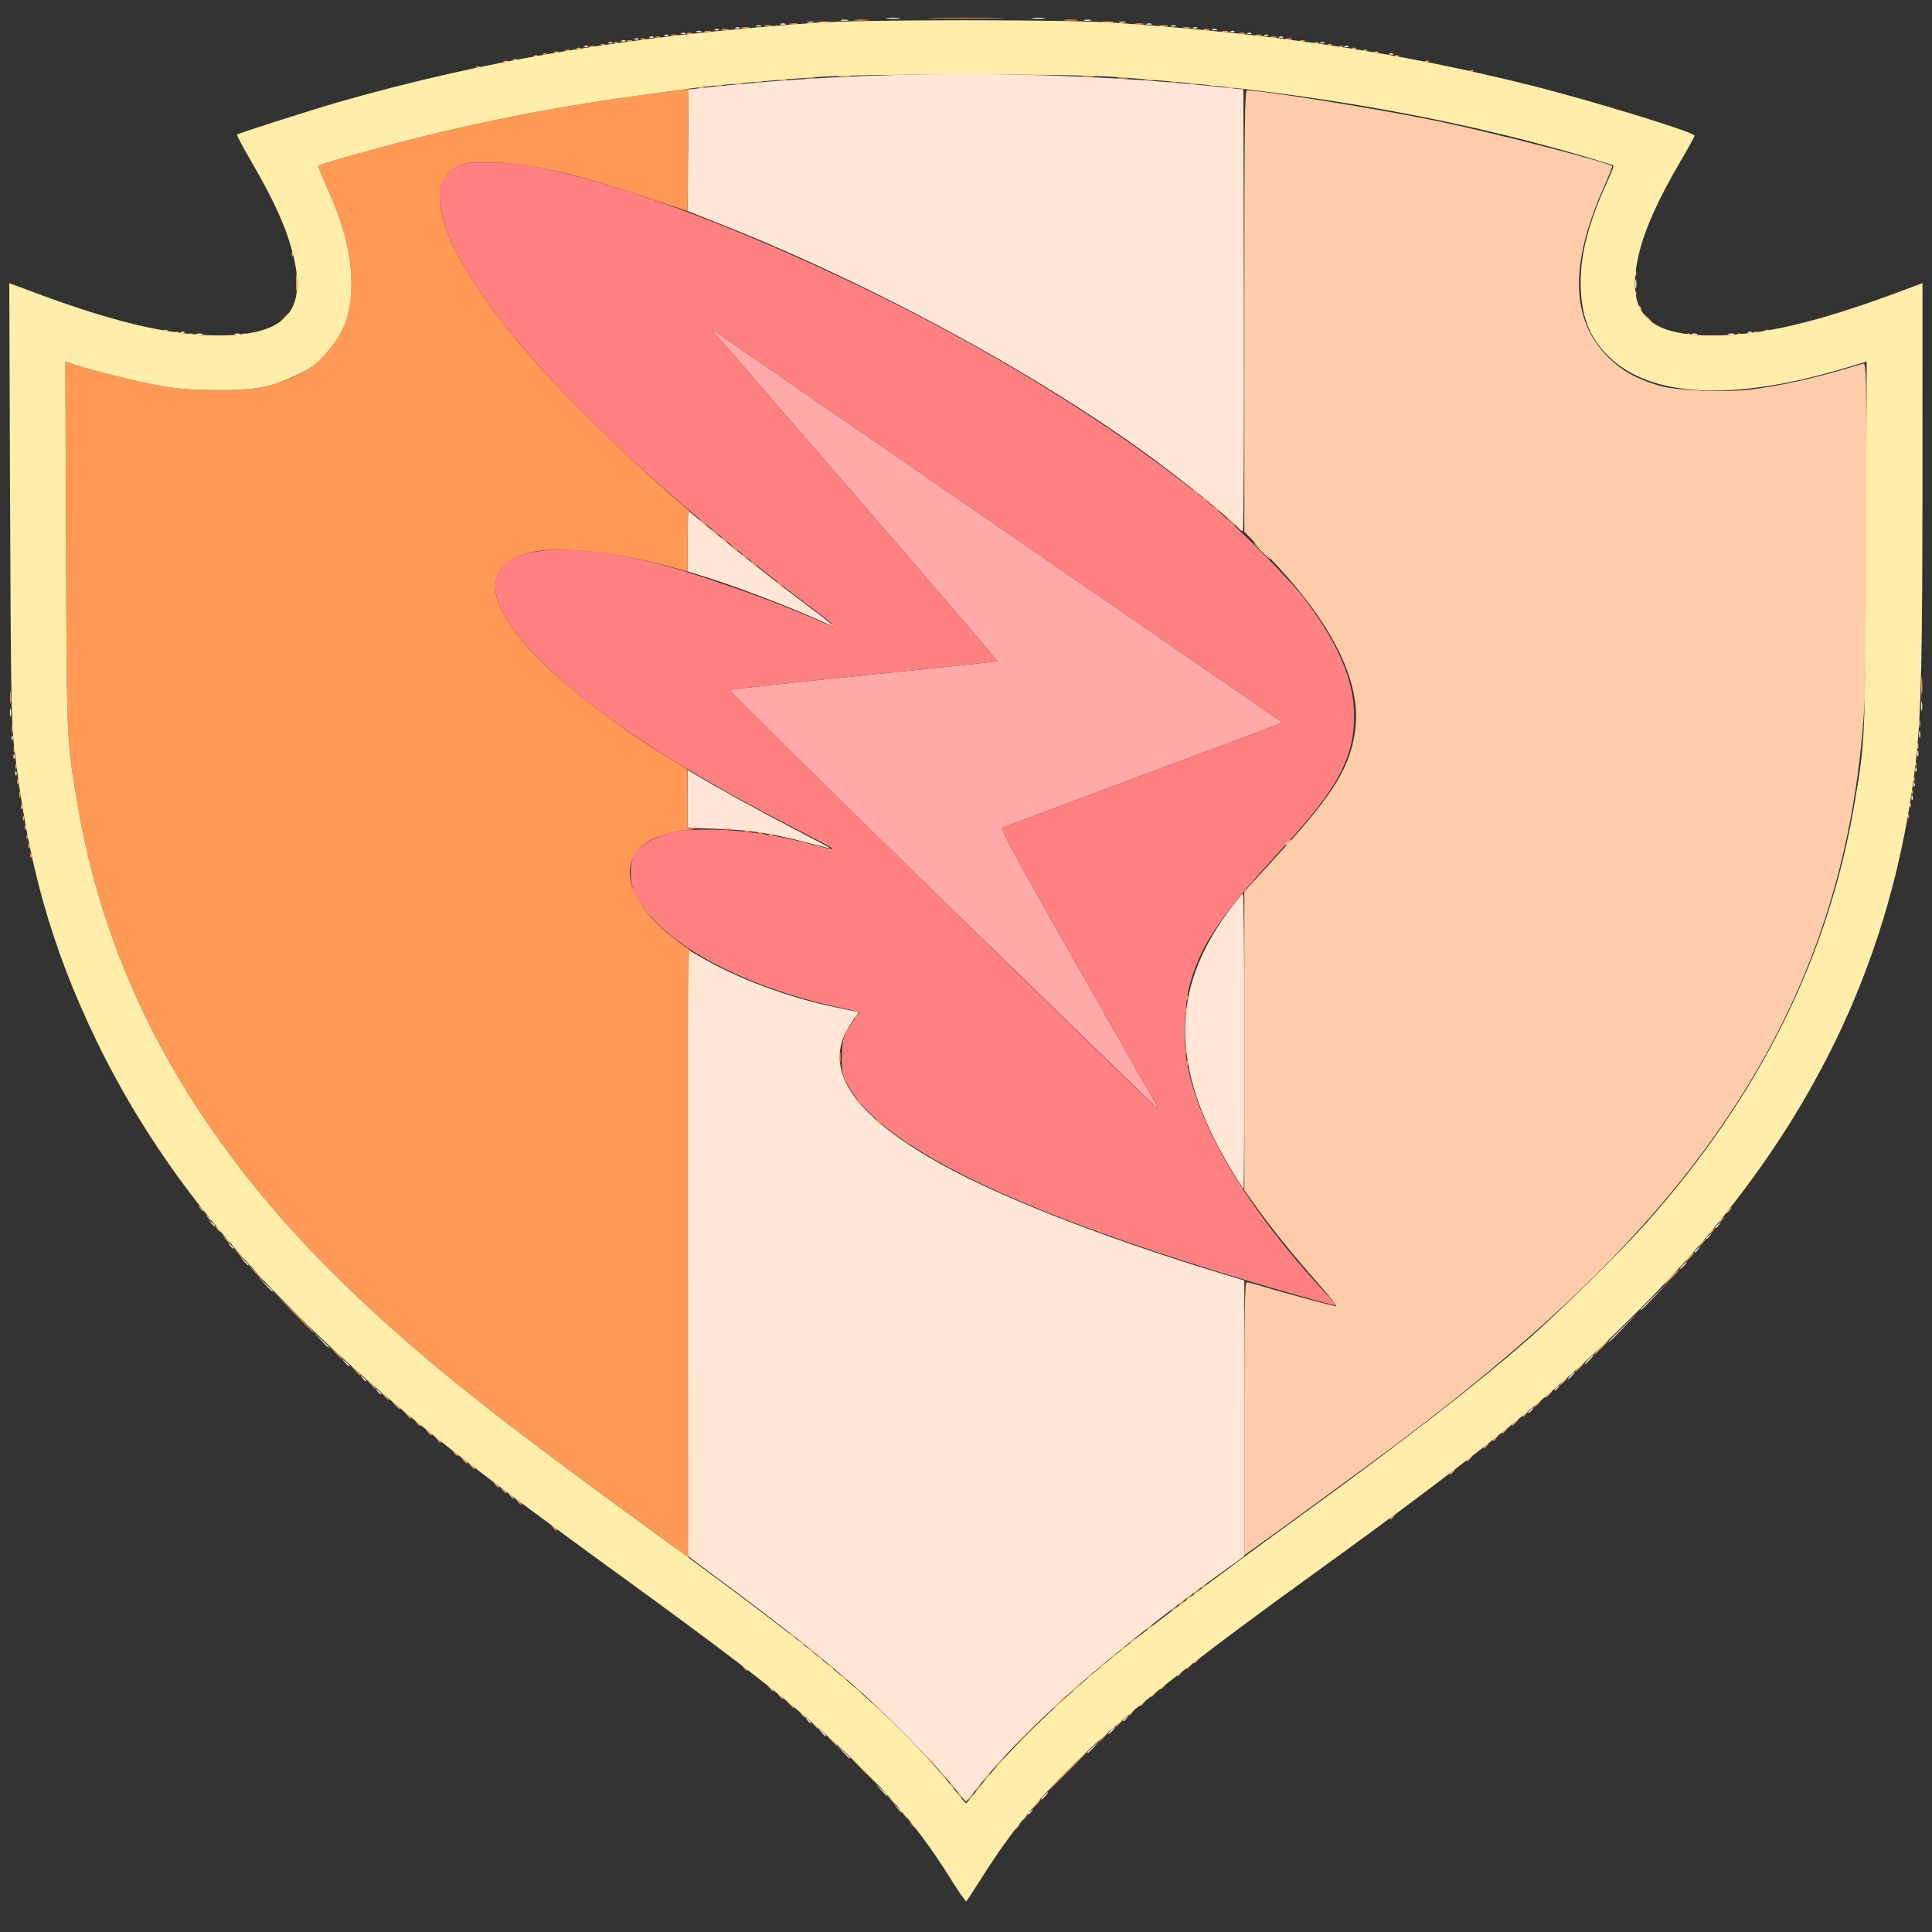<?xml version="1.0" encoding="UTF-8" standalone="no"?>
<!-- Created with Inkscape (http://www.inkscape.org/) -->

<svg
   xmlns:dc="http://purl.org/dc/elements/1.1/"
   xmlns:cc="http://creativecommons.org/ns#"
   xmlns:rdf="http://www.w3.org/1999/02/22-rdf-syntax-ns#"
   xmlns:svg="http://www.w3.org/2000/svg"
   xmlns="http://www.w3.org/2000/svg"
   xmlns:sodipodi="http://sodipodi.sourceforge.net/DTD/sodipodi-0.dtd"
   xmlns:inkscape="http://www.inkscape.org/namespaces/inkscape"
   viewBox="0 0 256 256"
   version="1.1"
   id="svg953"
   inkscape:version="0.92.4 (5da689c313, 2019-01-14)"
   sodipodi:docname="scoots_cutie.svg">
  <rect x="0" y="0" width="256" height="256" fill="#333333" stroke="none"/>
  <defs
     id="defs947" />
  <sodipodi:namedview
     id="base"
     pagecolor="#ffffff"
     bordercolor="#666666"
     borderopacity="1.0"
     inkscape:pageopacity="0.0"
     inkscape:pageshadow="2"
     inkscape:zoom="4"
     inkscape:cx="77.33477"
     inkscape:cy="148.36949"
     inkscape:document-units="px"
     inkscape:current-layer="layer9"
     showgrid="false"
     units="px"
     inkscape:pagecheckerboard="true"
     inkscape:window-width="1920"
     inkscape:window-height="1027"
     inkscape:window-x="1592"
     inkscape:window-y="-8"
     inkscape:window-maximized="1"
     inkscape:snap-nodes="false" />
  <g
     inkscape:groupmode="layer"
     id="layer9"
     inkscape:label="Layer 5">
    <g
       id="g1782">
      <path
         style="fill:#ffe6d5;stroke-width:0.248;fill-opacity:1"
         d="m 136.169,240.357 c 0,-0.051 0.195,-0.246 0.433,-0.433 0.393,-0.308 0.401,-0.299 0.093,0.093 -0.323,0.412 -0.527,0.543 -0.527,0.34 z m -17.227,-0.711 -0.472,-0.557 0.557,0.472 c 0.523,0.443 0.67,0.642 0.472,0.642 -0.047,0 -0.298,-0.251 -0.557,-0.557 z m 7.327,-2.971 c -2.144,-2.722 -8.786,-9.497 -12.625,-12.878 -4.263,-3.754 -9.699,-8.084 -16.645,-13.255 l -5.877,-4.376 -0.003,-40.184 -0.003,-40.184 1.3,0.771 c 5.218,3.097 11.942,5.607 18.749,6.998 l 2.64,0.54 -0.956,1.365 c -3.93,5.611 -0.571,11.48 10.228,17.87 8.089,4.787 22.367,10.446 39.269,15.564 l 2.537,0.768 v 18.262 18.262 l -2.903,2.087 c -14.736,10.597 -26.671,21.145 -32.665,28.872 -0.655,0.845 -1.247,1.541 -1.315,1.547 -0.068,0.006 -0.848,-0.908 -1.732,-2.031 z m 12.005,1.3 c 0.246,-0.272 0.504,-0.495 0.572,-0.495 0.068,0 -0.078,0.223 -0.324,0.495 -0.246,0.272 -0.504,0.495 -0.572,0.495 -0.068,0 0.078,-0.223 0.324,-0.495 z m -21.552,-0.805 -0.727,-0.804 0.805,0.727 c 0.442,0.4 0.804,0.762 0.804,0.805 0,0.191 -0.204,0.023 -0.882,-0.727 z m -5.072,-5.075 -0.853,-0.928 0.928,0.853 c 0.511,0.469 0.928,0.887 0.928,0.928 0,0.189 -0.209,0.011 -1.003,-0.853 z m 32.441,0.108 c 0,-0.043 0.362,-0.405 0.805,-0.804 l 0.804,-0.727 -0.727,0.805 c -0.678,0.75 -0.882,0.918 -0.882,0.727 z m -35.298,-2.707 -0.472,-0.557 0.557,0.472 c 0.523,0.443 0.67,0.642 0.472,0.642 -0.047,0 -0.298,-0.251 -0.557,-0.557 z m 38.392,-0.186 c 0.246,-0.272 0.504,-0.495 0.572,-0.495 0.068,0 -0.078,0.223 -0.324,0.495 -0.246,0.272 -0.504,0.495 -0.572,0.495 -0.068,0 0.078,-0.223 0.324,-0.495 z m -40.257,-1.423 c -0.308,-0.393 -0.299,-0.401 0.093,-0.093 0.412,0.323 0.543,0.527 0.34,0.527 -0.051,0 -0.246,-0.195 -0.433,-0.433 z m 41.866,0.092 c 0,-0.051 0.195,-0.246 0.433,-0.433 0.393,-0.308 0.401,-0.299 0.093,0.093 -0.323,0.412 -0.527,0.543 -0.527,0.34 z m 53.716,-40.844 c 0,-0.051 0.195,-0.246 0.433,-0.433 0.393,-0.308 0.401,-0.299 0.093,0.093 -0.323,0.412 -0.527,0.543 -0.527,0.34 z M 49.994,184.321 c -0.308,-0.393 -0.299,-0.401 0.093,-0.093 0.412,0.323 0.543,0.527 0.34,0.527 -0.051,0 -0.246,-0.195 -0.433,-0.433 z m 155.981,-0.155 c 0,-0.051 0.195,-0.246 0.433,-0.433 0.393,-0.308 0.401,-0.299 0.093,0.093 -0.323,0.412 -0.527,0.543 -0.527,0.34 z M 48.013,182.588 c -0.308,-0.393 -0.299,-0.401 0.093,-0.093 0.238,0.187 0.433,0.382 0.433,0.433 0,0.204 -0.203,0.073 -0.527,-0.34 z m 160.066,-0.309 c 0.246,-0.272 0.504,-0.495 0.572,-0.495 0.068,0 -0.078,0.223 -0.324,0.495 -0.246,0.272 -0.504,0.495 -0.572,0.495 -0.068,0 0.078,-0.223 0.324,-0.495 z m -162.409,-1.795 -0.472,-0.557 0.557,0.472 c 0.523,0.443 0.67,0.642 0.472,0.642 -0.047,0 -0.298,-0.251 -0.557,-0.557 z m 164.761,-0.309 c 0.32,-0.34 0.637,-0.619 0.705,-0.619 0.068,0 -0.138,0.278 -0.458,0.619 -0.32,0.34 -0.637,0.619 -0.705,0.619 -0.068,0 0.138,-0.278 0.458,-0.619 z m -167.967,-2.661 -0.979,-1.052 1.052,0.979 c 0.579,0.538 1.052,1.012 1.052,1.052 0,0.187 -0.216,-1.2e-4 -1.126,-0.979 z m 170.69,0.241 c 0,-0.037 0.863,-0.901 1.918,-1.918 l 1.918,-1.85 -1.85,1.918 c -1.719,1.782 -1.987,2.031 -1.987,1.85 z m 4.208,-4.208 c 0,-0.037 0.863,-0.901 1.918,-1.918 l 1.918,-1.85 -1.85,1.918 c -1.719,1.782 -1.987,2.031 -1.987,1.85 z m -182.202,-3.336 -0.853,-0.928 0.928,0.853 c 0.511,0.469 0.928,0.887 0.928,0.928 0,0.189 -0.209,0.011 -1.003,-0.853 z m 187.772,-2.537 c 0.246,-0.272 0.504,-0.495 0.572,-0.495 0.068,0 -0.078,0.223 -0.324,0.495 -0.246,0.272 -0.504,0.495 -0.572,0.495 -0.068,0 0.078,-0.223 0.324,-0.495 z m -190.629,-0.557 -0.472,-0.557 0.557,0.472 c 0.523,0.443 0.67,0.642 0.472,0.642 -0.047,0 -0.298,-0.251 -0.557,-0.557 z m 192.238,-1.269 c 0,-0.051 0.195,-0.246 0.433,-0.433 0.393,-0.308 0.401,-0.299 0.093,0.093 -0.323,0.412 -0.527,0.543 -0.527,0.34 z M 30.438,165.013 c -0.308,-0.393 -0.299,-0.401 0.093,-0.093 0.412,0.323 0.543,0.527 0.34,0.527 -0.051,0 -0.246,-0.195 -0.433,-0.433 z m 195.588,-0.898 c 0,-0.051 0.195,-0.246 0.433,-0.433 0.393,-0.308 0.401,-0.299 0.093,0.093 -0.323,0.412 -0.527,0.543 -0.527,0.34 z m 1.238,-1.485 c 0,-0.051 0.195,-0.246 0.433,-0.433 0.393,-0.308 0.401,-0.299 0.093,0.093 -0.323,0.412 -0.527,0.543 -0.527,0.34 z M 27.963,162.043 c -0.308,-0.393 -0.299,-0.401 0.093,-0.093 0.412,0.323 0.543,0.527 0.34,0.527 -0.051,0 -0.246,-0.195 -0.433,-0.433 z m 134.913,-7.518 c -7.767,-13.126 -7.791,-23.384 -0.078,-33.794 0.943,-1.273 1.799,-2.315 1.901,-2.316 0.102,-5e-4 0.186,8.799 0.186,19.555 0,10.756 -0.052,19.556 -0.116,19.556 -0.064,0 -0.915,-1.35 -1.892,-3.001 z M 106.712,111.598 c -4.65,-1.207 -7.394,-1.624 -11.696,-1.778 l -3.899,-0.14 v -3.826 -3.826 l 0.928,0.551 c 3.464,2.058 8.869,5.036 13.195,7.271 2.784,1.438 4.95,2.601 4.814,2.583 -0.136,-0.018 -1.64,-0.393 -3.342,-0.835 z m 146.563,-5.953 c 0.012,-0.288 0.07,-0.347 0.15,-0.15 0.071,0.179 0.063,0.392 -0.02,0.474 -0.082,0.082 -0.141,-0.064 -0.13,-0.325 z m 0.248,-1.733 c 0.012,-0.288 0.071,-0.347 0.15,-0.15 0.071,0.179 0.063,0.392 -0.02,0.474 -0.082,0.082 -0.141,-0.064 -0.13,-0.325 z M 2.022,102.427 c 0.012,-0.288 0.071,-0.347 0.15,-0.15 0.072,0.179 0.063,0.392 -0.02,0.474 -0.082,0.082 -0.141,-0.064 -0.13,-0.325 z M 253.77,101.932 c 0.012,-0.288 0.07,-0.347 0.15,-0.15 0.071,0.179 0.063,0.392 -0.02,0.474 -0.082,0.082 -0.141,-0.064 -0.13,-0.325 z M 1.774,100.199 c 0.012,-0.288 0.071,-0.347 0.15,-0.15 0.072,0.179 0.063,0.392 -0.02,0.474 -0.082,0.082 -0.141,-0.064 -0.13,-0.325 z M 254.037,99.848 c 0,-0.34 0.056,-0.48 0.125,-0.309 0.069,0.17 0.069,0.449 0,0.619 -0.069,0.17 -0.125,0.031 -0.125,-0.309 z M 1.527,97.724 c 0.012,-0.288 0.071,-0.347 0.15,-0.15 0.072,0.179 0.063,0.392 -0.02,0.474 -0.082,0.082 -0.141,-0.064 -0.13,-0.325 z M 254.293,97.249 c 0.005,-0.408 0.06,-0.546 0.123,-0.305 0.063,0.241 0.059,0.575 -0.009,0.743 -0.068,0.168 -0.119,-0.029 -0.114,-0.438 z M 1.317,94.402 c 0,-0.477 0.051,-0.671 0.113,-0.433 0.062,0.238 0.062,0.628 0,0.866 -0.062,0.238 -0.113,0.043 -0.113,-0.433 z M 254.555,93.536 c 0.003,-0.545 0.053,-0.738 0.113,-0.43 0.059,0.308 0.057,0.753 -0.005,0.99 -0.062,0.237 -0.11,-0.015 -0.108,-0.56 z M 107.826,81.864 C 104.268,80.284 97.624,77.759 94.127,76.659 l -3.008,-0.946 -0.001,-4.053 c -0.001,-3.802 0.025,-4.032 0.425,-3.713 0.234,0.187 1.466,1.207 2.736,2.268 3.401,2.839 8.871,7.158 12.742,10.061 2.828,2.121 3.783,2.897 3.342,2.714 -0.034,-0.014 -1.176,-0.521 -2.537,-1.126 z M 163.993,69.865 C 163.072,68.837 157.523,64.307 153.62,61.397 138.298,49.972 115.835,37.728 95.383,29.655 l -4.273,-1.687 0.065,-8.059 0.065,-8.059 2.599,-0.285 C 114.686,9.283 139.397,9.232 160.675,11.427 l 4.084,0.421 0.063,29.272 c 0.035,16.099 -0.032,29.272 -0.147,29.272 -0.116,0 -0.422,-0.237 -0.682,-0.526 z M 26.08,44.228 c 0.241,-0.063 0.575,-0.059 0.743,0.009 0.168,0.068 -0.029,0.119 -0.438,0.114 -0.408,-0.005 -0.546,-0.061 -0.305,-0.123 z m 5.07,0.008 c 0.17,-0.069 0.449,-0.069 0.619,0 0.17,0.069 0.031,0.125 -0.309,0.125 -0.34,0 -0.48,-0.056 -0.309,-0.125 z m 193.081,0 c 0.17,-0.069 0.449,-0.069 0.619,0 0.17,0.069 0.031,0.125 -0.309,0.125 -0.34,0 -0.48,-0.056 -0.309,-0.125 z m 4.832,-0.008 c 0.241,-0.063 0.575,-0.059 0.743,0.009 0.168,0.068 -0.029,0.119 -0.438,0.114 -0.408,-0.005 -0.546,-0.061 -0.305,-0.123 z M 23.987,43.983 c 0.179,-0.072 0.392,-0.063 0.474,0.02 0.082,0.082 -0.064,0.141 -0.325,0.13 -0.288,-0.012 -0.347,-0.071 -0.15,-0.15 z m 207.686,0 c 0.179,-0.072 0.392,-0.063 0.474,0.02 0.082,0.082 -0.064,0.141 -0.325,0.13 -0.288,-0.012 -0.347,-0.071 -0.15,-0.15 z m -14.991,-6.391 c 0.003,-0.545 0.053,-0.738 0.113,-0.43 0.059,0.308 0.057,0.753 -0.005,0.99 -0.062,0.237 -0.11,-0.015 -0.108,-0.56 z M 184.145,7.1 c 0.179,-0.072 0.392,-0.063 0.474,0.02 0.082,0.082 -0.064,0.141 -0.325,0.13 -0.288,-0.012 -0.347,-0.071 -0.15,-0.15 z M 77.456,6.109 c 0.179,-0.072 0.392,-0.063 0.474,0.02 0.082,0.082 -0.064,0.141 -0.325,0.13 C 77.317,6.247 77.258,6.188 77.456,6.109 Z m 100.749,0 c 0.179,-0.072 0.392,-0.063 0.474,0.02 0.082,0.082 -0.064,0.141 -0.325,0.13 -0.288,-0.012 -0.347,-0.071 -0.15,-0.15 z M 80.674,5.614 c 0.179,-0.072 0.392,-0.063 0.474,0.02 0.082,0.082 -0.064,0.141 -0.325,0.13 C 80.535,5.752 80.476,5.693 80.674,5.614 Z m 94.313,0 c 0.179,-0.072 0.392,-0.063 0.474,0.02 0.082,0.082 -0.064,0.141 -0.325,0.13 -0.288,-0.012 -0.347,-0.071 -0.15,-0.15 z M 82.406,5.367 c 0.179,-0.072 0.392,-0.063 0.474,0.02 0.082,0.082 -0.064,0.141 -0.325,0.13 -0.288,-0.012 -0.347,-0.071 -0.15,-0.15 z m 1.733,-0.248 c 0.179,-0.072 0.392,-0.063 0.474,0.02 0.082,0.082 -0.064,0.141 -0.325,0.13 -0.288,-0.012 -0.347,-0.071 -0.15,-0.15 z m 1.98,-0.248 c 0.179,-0.072 0.392,-0.063 0.474,0.02 0.082,0.082 -0.064,0.141 -0.325,0.13 -0.288,-0.012 -0.347,-0.071 -0.15,-0.15 z m 83.421,0 c 0.179,-0.072 0.392,-0.063 0.474,0.02 0.082,0.082 -0.064,0.141 -0.325,0.13 -0.288,-0.012 -0.347,-0.071 -0.15,-0.15 z M 88.1,4.624 c 0.179,-0.072 0.392,-0.063 0.474,0.02 0.082,0.082 -0.064,0.141 -0.325,0.13 -0.288,-0.012 -0.347,-0.071 -0.15,-0.15 z m 79.46,0 c 0.179,-0.072 0.392,-0.063 0.474,0.02 0.082,0.082 -0.064,0.141 -0.325,0.13 -0.288,-0.012 -0.347,-0.071 -0.15,-0.15 z M 90.328,4.377 c 0.179,-0.072 0.392,-0.063 0.474,0.02 0.082,0.082 -0.064,0.141 -0.325,0.13 -0.288,-0.012 -0.347,-0.071 -0.15,-0.15 z m 75.004,0 c 0.179,-0.072 0.392,-0.063 0.474,0.02 0.082,0.082 -0.064,0.141 -0.325,0.13 -0.288,-0.012 -0.347,-0.071 -0.15,-0.15 z M 92.292,4.134 c 0.17,-0.069 0.449,-0.069 0.619,0 0.17,0.069 0.031,0.125 -0.309,0.125 -0.34,0 -0.48,-0.056 -0.309,-0.125 z m 70.812,-0.005 c 0.179,-0.072 0.392,-0.063 0.474,0.02 0.082,0.082 -0.064,0.141 -0.325,0.13 -0.288,-0.012 -0.347,-0.071 -0.15,-0.15 z M 94.783,3.881 c 0.179,-0.072 0.392,-0.063 0.474,0.02 0.082,0.082 -0.064,0.141 -0.325,0.13 -0.288,-0.012 -0.347,-0.071 -0.15,-0.15 z m 65.83,0.005 c 0.17,-0.069 0.449,-0.069 0.619,0 0.17,0.069 0.031,0.125 -0.309,0.125 -0.34,0 -0.48,-0.056 -0.309,-0.125 z M 97.506,3.634 c 0.179,-0.072 0.392,-0.063 0.474,0.02 0.082,0.082 -0.064,0.141 -0.325,0.13 -0.288,-0.012 -0.347,-0.071 -0.15,-0.15 z m 60.647,0 c 0.179,-0.072 0.392,-0.063 0.474,0.02 0.082,0.082 -0.064,0.141 -0.325,0.13 -0.288,-0.012 -0.347,-0.071 -0.15,-0.15 z M 100.214,3.392 c 0.17,-0.069 0.449,-0.069 0.619,0 0.17,0.069 0.031,0.125 -0.309,0.125 -0.34,0 -0.48,-0.056 -0.309,-0.125 z m 54.954,0 c 0.17,-0.069 0.449,-0.069 0.619,0 0.17,0.069 0.031,0.125 -0.309,0.125 -0.34,0 -0.48,-0.056 -0.309,-0.125 z M 103.432,3.144 c 0.17,-0.069 0.449,-0.069 0.619,0 0.17,0.069 0.031,0.125 -0.309,0.125 -0.34,0 -0.48,-0.056 -0.309,-0.125 z m 48.518,0 c 0.17,-0.069 0.449,-0.069 0.619,0 0.17,0.069 0.031,0.125 -0.309,0.125 -0.34,0 -0.48,-0.056 -0.309,-0.125 z M 107.026,2.889 c 0.241,-0.063 0.575,-0.059 0.743,0.009 0.168,0.068 -0.029,0.119 -0.438,0.114 -0.408,-0.005 -0.546,-0.061 -0.305,-0.123 z m 41.339,0 c 0.241,-0.063 0.575,-0.059 0.743,0.009 0.168,0.068 -0.029,0.119 -0.438,0.114 -0.408,-0.005 -0.546,-0.061 -0.305,-0.123 z M 111.477,2.642 c 0.238,-0.062 0.628,-0.062 0.866,0 0.238,0.062 0.043,0.113 -0.433,0.113 -0.477,0 -0.671,-0.051 -0.433,-0.113 z m 32.18,0 c 0.238,-0.062 0.628,-0.062 0.866,0 0.238,0.062 0.043,0.113 -0.433,0.113 -0.477,0 -0.671,-0.051 -0.433,-0.113 z M 117.541,2.386 c 0.442,-0.055 1.167,-0.055 1.609,0 0.442,0.055 0.08,0.1 -0.804,0.1 -0.885,0 -1.247,-0.045 -0.805,-0.1 z m 19.313,-3.307e-4 c 0.445,-0.055 1.113,-0.054 1.485,0.003 0.372,0.056 0.008,0.102 -0.809,0.1 -0.817,-0.001 -1.121,-0.048 -0.676,-0.103 z"
         id="path1796"
         inkscape:connector-curvature="0" />
      <path
         style="fill:#ffaaaa;stroke-width:0.248;fill-opacity:1"
         d="M 124.902,119.243 C 109.301,104.043 96.627,91.529 96.736,91.434 c 0.109,-0.094 8.1,-0.971 17.757,-1.947 9.657,-0.977 17.604,-1.821 17.66,-1.877 0.056,-0.056 -8.225,-9.717 -18.401,-21.47 C 103.574,54.387 95.015,44.5 94.729,44.17 l -0.519,-0.601 0.743,0.506 c 0.904,0.617 46.363,31.938 62.984,43.397 l 11.991,8.267 -0.852,0.348 c -0.469,0.191 -8.746,3.29 -18.394,6.885 -9.648,3.596 -17.695,6.623 -17.881,6.727 -0.256,0.143 2.074,4.435 9.574,17.633 5.452,9.594 10.189,17.917 10.527,18.496 0.338,0.579 0.557,1.052 0.488,1.052 -0.069,0 -12.89,-12.437 -28.49,-27.638 z"
         id="path1794"
         inkscape:connector-curvature="0" />
      <path
         style="fill:#ff9955;stroke-width:0.248;fill-opacity:1"
         d="m 134.436,242.338 c 0,-0.051 0.195,-0.246 0.433,-0.433 0.393,-0.308 0.401,-0.299 0.093,0.093 -0.323,0.412 -0.527,0.543 -0.527,0.34 z m -13.646,-0.587 c -0.308,-0.393 -0.299,-0.401 0.093,-0.093 0.238,0.187 0.433,0.382 0.433,0.433 0,0.204 -0.203,0.073 -0.527,-0.34 z m 14.636,-0.65 c 0,-0.051 0.195,-0.246 0.433,-0.433 0.393,-0.308 0.401,-0.299 0.093,0.093 -0.323,0.412 -0.527,0.543 -0.527,0.34 z m -15.627,-0.587 c -0.308,-0.393 -0.299,-0.401 0.093,-0.093 0.238,0.187 0.433,0.382 0.433,0.433 0,0.204 -0.203,0.073 -0.527,-0.34 z m 17.359,-1.423 c 0.32,-0.34 0.637,-0.619 0.705,-0.619 0.068,0 -0.138,0.278 -0.458,0.619 -0.32,0.34 -0.637,0.619 -0.705,0.619 -0.068,0 0.138,-0.278 0.458,-0.619 z m -19.079,-0.557 -0.6,-0.681 0.681,0.6 c 0.636,0.561 0.794,0.761 0.6,0.761 -0.044,0 -0.351,-0.306 -0.681,-0.681 z m 10.168,-0.155 c 0,-0.051 0.195,-0.246 0.433,-0.433 0.393,-0.308 0.401,-0.299 0.093,0.093 -0.323,0.412 -0.527,0.543 -0.527,0.34 z m -1.269,-0.587 c -0.308,-0.393 -0.299,-0.401 0.093,-0.093 0.412,0.323 0.543,0.527 0.34,0.527 -0.051,0 -0.246,-0.195 -0.433,-0.433 z m 14.389,-3.156 c 1.561,-1.566 2.894,-2.847 2.962,-2.847 0.068,0 -1.154,1.281 -2.715,2.847 -1.561,1.566 -2.894,2.847 -2.962,2.847 -0.068,0 1.154,-1.281 2.715,-2.847 z m -12.129,2.506 c 0,-0.051 0.195,-0.246 0.433,-0.433 0.393,-0.308 0.401,-0.299 0.093,0.093 -0.323,0.412 -0.527,0.543 -0.527,0.34 z m -3.25,-0.587 c -0.308,-0.393 -0.299,-0.401 0.093,-0.093 0.412,0.323 0.543,0.527 0.34,0.527 -0.051,0 -0.246,-0.195 -0.433,-0.433 z m -11.603,-1.918 c -1.014,-1.021 -1.788,-1.857 -1.72,-1.857 0.068,0 0.954,0.835 1.968,1.857 1.014,1.021 1.788,1.857 1.72,1.857 -0.068,0 -0.954,-0.835 -1.968,-1.857 z m 16.214,0.866 c 0.246,-0.272 0.504,-0.495 0.572,-0.495 0.068,0 -0.078,0.223 -0.324,0.495 -0.246,0.272 -0.504,0.495 -0.572,0.495 -0.068,0 0.078,-0.223 0.324,-0.495 z m -5.717,-0.309 -0.472,-0.557 0.557,0.472 c 0.523,0.443 0.67,0.642 0.472,0.642 -0.047,0 -0.298,-0.251 -0.557,-0.557 z m 6.831,-1.006 c 0,-0.043 0.362,-0.405 0.805,-0.805 l 0.804,-0.727 -0.727,0.804 c -0.678,0.75 -0.882,0.918 -0.882,0.727 z m -8.803,-1.222 -0.727,-0.804 0.804,0.727 c 0.442,0.4 0.804,0.762 0.804,0.804 0,0.191 -0.204,0.023 -0.882,-0.727 z m -12.872,-2.475 -0.727,-0.804 0.804,0.727 c 0.75,0.678 0.918,0.882 0.727,0.882 -0.043,0 -0.405,-0.362 -0.805,-0.804 z m 24.398,0.736 c 0,-0.037 0.863,-0.901 1.918,-1.918 l 1.918,-1.85 -1.85,1.918 c -1.719,1.782 -1.987,2.031 -1.987,1.85 z m 11.634,-1.046 c 0.32,-0.34 0.637,-0.619 0.705,-0.619 0.068,0 -0.138,0.278 -0.458,0.619 -0.32,0.34 -0.637,0.619 -0.705,0.619 -0.068,0 0.138,-0.278 0.458,-0.619 z m -38.268,-1.671 -0.472,-0.557 0.557,0.472 c 0.523,0.443 0.67,0.642 0.472,0.642 -0.047,0 -0.298,-0.251 -0.557,-0.557 z m 40.372,-0.186 c 0.246,-0.272 0.504,-0.495 0.572,-0.495 0.068,0 -0.078,0.223 -0.324,0.495 -0.246,0.272 -0.504,0.495 -0.572,0.495 -0.068,0 0.078,-0.223 0.324,-0.495 z m -41.989,-1.176 c -0.308,-0.393 -0.299,-0.401 0.093,-0.093 0.238,0.187 0.433,0.382 0.433,0.433 0,0.204 -0.203,0.073 -0.527,-0.34 z m 43.351,0.092 c 0,-0.051 0.195,-0.246 0.433,-0.433 0.393,-0.308 0.401,-0.299 0.093,0.093 -0.323,0.412 -0.527,0.543 -0.527,0.34 z m -33.679,-1.33 -0.853,-0.928 0.928,0.853 c 0.511,0.469 0.928,0.887 0.928,0.928 0,0.189 -0.209,0.011 -1.003,-0.853 z M 104.584,225.784 l -0.472,-0.557 0.557,0.472 c 0.523,0.443 0.67,0.642 0.472,0.642 -0.047,0 -0.298,-0.251 -0.557,-0.557 z m 35.793,-0.309 c 0.462,-0.477 0.895,-0.866 0.964,-0.866 0.068,0 -0.254,0.39 -0.716,0.866 -0.462,0.477 -0.895,0.866 -0.964,0.866 -0.068,0 0.254,-0.39 0.716,-0.866 z m 10.644,0.525 c 0,-0.051 0.195,-0.246 0.433,-0.433 0.393,-0.308 0.401,-0.299 0.093,0.093 -0.323,0.412 -0.527,0.543 -0.527,0.34 z m -47.807,-1.33 c -0.308,-0.393 -0.299,-0.401 0.093,-0.093 0.412,0.323 0.543,0.527 0.34,0.527 -0.051,0 -0.246,-0.195 -0.433,-0.433 z m 49.292,0.092 c 0,-0.051 0.195,-0.246 0.433,-0.433 0.393,-0.308 0.401,-0.299 0.093,0.093 -0.323,0.412 -0.527,0.543 -0.527,0.34 z m -39.13,-1.082 -0.6,-0.681 0.681,0.6 c 0.636,0.561 0.794,0.761 0.6,0.761 -0.044,0 -0.351,-0.306 -0.681,-0.681 z m -11.4,0 c -0.308,-0.393 -0.299,-0.401 0.093,-0.093 0.412,0.323 0.543,0.527 0.34,0.527 -0.051,0 -0.246,-0.195 -0.433,-0.433 z m 40.628,-0.186 c 0.32,-0.34 0.637,-0.619 0.705,-0.619 0.068,0 -0.138,0.278 -0.458,0.619 -0.32,0.34 -0.637,0.619 -0.705,0.619 -0.068,0 0.138,-0.278 0.458,-0.619 z m 11.139,0.278 c 0,-0.051 0.195,-0.246 0.433,-0.433 0.393,-0.308 0.401,-0.299 0.093,0.093 -0.323,0.412 -0.527,0.543 -0.527,0.34 z m -42.229,-1.701 -0.472,-0.557 0.557,0.472 c 0.523,0.443 0.67,0.642 0.472,0.642 -0.047,0 -0.298,-0.251 -0.557,-0.557 z m 32.946,-0.186 c 0.246,-0.272 0.504,-0.495 0.572,-0.495 0.068,0 -0.078,0.223 -0.324,0.495 -0.246,0.272 -0.504,0.495 -0.572,0.495 -0.068,0 0.078,-0.223 0.324,-0.495 z m 11.511,0.154 c 0,-0.051 0.195,-0.246 0.433,-0.433 0.393,-0.308 0.401,-0.299 0.093,0.093 -0.323,0.412 -0.527,0.543 -0.527,0.34 z m -57.461,-1.082 c -0.308,-0.393 -0.299,-0.401 0.093,-0.093 0.238,0.187 0.433,0.382 0.433,0.433 0,0.204 -0.203,0.073 -0.527,-0.34 z m 11.387,-0.248 c -0.308,-0.393 -0.299,-0.401 0.093,-0.093 0.238,0.187 0.433,0.382 0.433,0.433 0,0.204 -0.203,0.073 -0.527,-0.34 z m 47.312,0.34 c 0,-0.051 0.195,-0.246 0.433,-0.433 0.393,-0.308 0.401,-0.299 0.093,0.093 -0.323,0.412 -0.527,0.543 -0.527,0.34 z m -11.387,-0.248 c 0,-0.051 0.195,-0.246 0.433,-0.433 0.393,-0.308 0.401,-0.299 0.093,0.093 -0.323,0.412 -0.527,0.543 -0.527,0.34 z m 12.377,-0.495 c 0,-0.051 0.195,-0.246 0.433,-0.433 0.393,-0.308 0.401,-0.299 0.093,0.093 -0.323,0.412 -0.527,0.543 -0.527,0.34 z m -49.787,-0.835 c -0.308,-0.393 -0.299,-0.401 0.093,-0.093 0.412,0.323 0.543,0.527 0.34,0.527 -0.051,0 -0.246,-0.195 -0.433,-0.433 z m 38.895,0.092 c 0,-0.051 0.195,-0.246 0.433,-0.433 0.393,-0.308 0.401,-0.299 0.093,0.093 -0.323,0.412 -0.527,0.543 -0.527,0.34 z m -40.133,-1.082 c -0.308,-0.393 -0.299,-0.401 0.093,-0.093 0.238,0.187 0.433,0.382 0.433,0.433 0,0.204 -0.203,0.073 -0.527,-0.34 z m 41.371,0.092 c 0,-0.051 0.195,-0.246 0.433,-0.433 0.393,-0.308 0.401,-0.299 0.093,0.093 -0.323,0.412 -0.527,0.543 -0.527,0.34 z m -42.608,-1.082 c -0.308,-0.393 -0.299,-0.401 0.093,-0.093 0.238,0.187 0.433,0.382 0.433,0.433 0,0.204 -0.203,0.073 -0.527,-0.34 z m 43.846,0.092 c 0,-0.051 0.195,-0.246 0.433,-0.433 0.393,-0.308 0.401,-0.299 0.093,0.093 -0.323,0.412 -0.527,0.543 -0.527,0.34 z m -45.084,-1.082 c -0.308,-0.393 -0.299,-0.401 0.093,-0.093 0.238,0.187 0.433,0.382 0.433,0.433 0,0.204 -0.203,0.073 -0.527,-0.34 z m 47.312,-0.65 c 0,-0.051 0.195,-0.246 0.433,-0.433 0.393,-0.308 0.401,-0.299 0.093,0.093 -0.323,0.412 -0.527,0.543 -0.527,0.34 z m 3.218,-2.475 c 0,-0.051 0.195,-0.246 0.433,-0.433 0.393,-0.308 0.401,-0.299 0.093,0.093 -0.323,0.412 -0.527,0.543 -0.527,0.34 z m 0.99,-0.743 c 0,-0.051 0.195,-0.246 0.433,-0.433 0.393,-0.308 0.401,-0.299 0.093,0.093 -0.323,0.412 -0.527,0.543 -0.527,0.34 z m 0.99,-0.743 c 0,-0.051 0.195,-0.246 0.433,-0.433 0.393,-0.308 0.401,-0.299 0.093,0.093 -0.323,0.412 -0.527,0.543 -0.527,0.34 z m 0.99,-0.743 c 0,-0.051 0.195,-0.246 0.433,-0.433 0.393,-0.308 0.401,-0.299 0.093,0.093 -0.323,0.412 -0.527,0.543 -0.527,0.34 z m 0.99,-0.743 c 0,-0.051 0.195,-0.246 0.433,-0.433 0.393,-0.308 0.401,-0.299 0.093,0.093 -0.323,0.412 -0.527,0.543 -0.527,0.34 z m -68.191,-4.105 c -0.081,-0.131 -3.179,-2.437 -6.884,-5.124 C 65.924,187.983 56.601,180.553 47.559,172.041 26.68,152.386 14.477,131.032 10.332,106.899 8.821,98.098 8.843,98.584 8.748,72.195 l -0.087,-24.312 1.413,0.486 c 2.252,0.775 8.887,2.38 11.855,2.868 3.807,0.626 10.406,0.632 13.12,0.012 7.395,-1.689 11.511,-6.583 11.511,-13.688 0,-3.878 -0.996,-7.745 -3.334,-12.947 -0.631,-1.403 -1.099,-2.599 -1.041,-2.658 0.219,-0.219 7.91,-2.383 13.038,-3.668 9.79,-2.454 19.606,-4.325 29.828,-5.687 2.587,-0.345 5.037,-0.672 5.446,-0.726 l 0.743,-0.1 -0.068,8.102 -0.068,8.102 -5.378,-1.81 c -9.559,-3.217 -15.818,-4.612 -20.849,-4.647 -2.762,-0.019 -3.219,0.04 -4.261,0.553 -5.675,2.795 -0.818,13.852 12.361,28.14 4.737,5.136 12.061,12.122 17.904,17.08 0.481,0.408 0.731,0.645 0.555,0.527 -0.258,-0.174 -0.321,0.578 -0.321,3.862 v 4.078 l -2.042,-0.593 C 82.608,73.292 74.483,72.373 70.779,73.102 c -7.128,1.402 -6.838,6.777 0.773,14.372 4.052,4.043 10.393,8.866 16.92,12.869 l 2.623,1.609 0.01,3.899 0.01,3.899 0.805,0.036 c 0.442,0.02 0.025,0.114 -0.928,0.209 -3.513,0.35 -5.991,1.578 -6.996,3.468 -1.79,3.366 0.945,8.001 7.273,12.324 0.257,0.175 0.326,0.252 0.155,0.17 -0.249,-0.119 -0.298,7.891 -0.248,40.216 0.035,22.2 0.042,40.364 0.016,40.364 -0.026,-1e-5 -0.114,-0.107 -0.194,-0.238 z m -17.736,-3.908 c -0.308,-0.393 -0.299,-0.401 0.093,-0.093 0.238,0.187 0.433,0.382 0.433,0.433 0,0.204 -0.203,0.073 -0.527,-0.34 z m 110.929,-1.146 c 0,-0.051 0.195,-0.246 0.433,-0.433 0.393,-0.308 0.401,-0.299 0.093,0.093 -0.323,0.412 -0.527,0.543 -0.527,0.34 z M 68.559,198.926 c -0.308,-0.393 -0.299,-0.401 0.093,-0.093 0.412,0.323 0.543,0.527 0.34,0.527 -0.051,0 -0.246,-0.195 -0.433,-0.433 z m -0.99,-0.743 c -0.308,-0.393 -0.299,-0.401 0.093,-0.093 0.238,0.187 0.433,0.382 0.433,0.433 0,0.204 -0.203,0.073 -0.527,-0.34 z m -0.99,-0.743 c -0.308,-0.393 -0.299,-0.401 0.093,-0.093 0.238,0.187 0.433,0.382 0.433,0.433 0,0.204 -0.203,0.073 -0.527,-0.34 z m -0.99,-0.743 c -0.308,-0.393 -0.299,-0.401 0.093,-0.093 0.238,0.187 0.433,0.382 0.433,0.433 0,0.204 -0.203,0.073 -0.527,-0.34 z m 126.524,-1.393 c 0,-0.051 0.195,-0.246 0.433,-0.433 0.393,-0.308 0.401,-0.299 0.093,0.093 -0.323,0.412 -0.527,0.543 -0.527,0.34 z M 62.37,194.223 c -0.308,-0.393 -0.299,-0.401 0.093,-0.093 0.238,0.187 0.433,0.382 0.433,0.433 0,0.204 -0.203,0.073 -0.527,-0.34 z m -0.99,-0.743 c -0.308,-0.393 -0.299,-0.401 0.093,-0.093 0.412,0.323 0.543,0.527 0.34,0.527 -0.051,0 -0.246,-0.195 -0.433,-0.433 z m 132.96,0.092 c 0,-0.051 0.195,-0.246 0.433,-0.433 0.393,-0.308 0.401,-0.299 0.093,0.093 -0.323,0.412 -0.527,0.543 -0.527,0.34 z M 60.143,192.49 c -0.308,-0.393 -0.299,-0.401 0.093,-0.093 0.238,0.187 0.433,0.382 0.433,0.433 0,0.204 -0.203,0.073 -0.527,-0.34 z M 196.568,191.84 c 0,-0.051 0.195,-0.246 0.433,-0.433 0.393,-0.308 0.401,-0.299 0.093,0.093 -0.323,0.412 -0.527,0.543 -0.527,0.34 z M 57.915,190.757 c -0.308,-0.393 -0.299,-0.401 0.093,-0.093 0.412,0.323 0.543,0.527 0.34,0.527 -0.051,0 -0.246,-0.195 -0.433,-0.433 z m 139.891,0.092 c 0,-0.051 0.195,-0.246 0.433,-0.433 0.393,-0.308 0.401,-0.299 0.093,0.093 -0.323,0.412 -0.527,0.543 -0.527,0.34 z M 56.677,189.767 c -0.308,-0.393 -0.299,-0.401 0.093,-0.093 0.238,0.187 0.433,0.382 0.433,0.433 0,0.204 -0.203,0.073 -0.527,-0.34 z m 142.367,0.092 c 0,-0.051 0.195,-0.246 0.433,-0.433 0.393,-0.308 0.401,-0.299 0.093,0.093 -0.323,0.412 -0.527,0.543 -0.527,0.34 z m -143.852,-1.33 c -0.308,-0.393 -0.299,-0.401 0.093,-0.093 0.238,0.187 0.433,0.382 0.433,0.433 0,0.204 -0.203,0.073 -0.527,-0.34 z m 145.461,-0.062 c 0.246,-0.272 0.504,-0.495 0.572,-0.495 0.068,0 -0.078,0.223 -0.324,0.495 -0.246,0.272 -0.504,0.495 -0.572,0.495 -0.068,0 0.078,-0.223 0.324,-0.495 z m -146.814,-1.052 -0.472,-0.557 0.557,0.472 c 0.523,0.443 0.67,0.642 0.472,0.642 -0.047,0 -0.298,-0.251 -0.557,-0.557 z m 147.928,0.216 c 0,-0.051 0.195,-0.246 0.433,-0.433 0.393,-0.308 0.401,-0.299 0.093,0.093 -0.323,0.412 -0.527,0.543 -0.527,0.34 z m -149.414,-1.454 -0.472,-0.557 0.557,0.472 c 0.306,0.259 0.557,0.51 0.557,0.557 0,0.198 -0.199,0.052 -0.642,-0.472 z m 151.27,-0.186 c 0.246,-0.272 0.504,-0.495 0.572,-0.495 0.068,0 -0.078,0.223 -0.324,0.495 -0.246,0.272 -0.504,0.495 -0.572,0.495 -0.068,0 0.078,-0.223 0.324,-0.495 z m -152.874,-1.176 -0.6,-0.681 0.681,0.6 c 0.636,0.561 0.794,0.761 0.6,0.761 -0.044,0 -0.351,-0.306 -0.681,-0.681 z m 154.36,-0.062 c 0.246,-0.272 0.504,-0.495 0.572,-0.495 0.068,0 -0.078,0.223 -0.324,0.495 -0.246,0.272 -0.504,0.495 -0.572,0.495 -0.068,0 0.078,-0.223 0.324,-0.495 z m -156.092,-1.423 -0.6,-0.681 0.681,0.6 c 0.636,0.561 0.794,0.761 0.6,0.761 -0.044,0 -0.351,-0.306 -0.681,-0.681 z m 158.073,-0.309 c 0.246,-0.272 0.504,-0.495 0.572,-0.495 0.068,0 -0.078,0.223 -0.324,0.495 -0.246,0.272 -0.504,0.495 -0.572,0.495 -0.068,0 0.078,-0.223 0.324,-0.495 z m -160.053,-1.423 -0.6,-0.681 0.681,0.6 c 0.636,0.561 0.794,0.761 0.6,0.761 -0.044,0 -0.351,-0.306 -0.681,-0.681 z m 162.157,-0.433 c 0.32,-0.34 0.637,-0.619 0.705,-0.619 0.068,0 -0.138,0.278 -0.458,0.619 -0.32,0.34 -0.637,0.619 -0.705,0.619 -0.068,0 0.138,-0.278 0.458,-0.619 z m -164.875,-2.042 -0.853,-0.928 0.928,0.853 c 0.511,0.469 0.928,0.887 0.928,0.928 0,0.189 -0.209,0.011 -1.003,-0.853 z m 167.721,-0.557 c 0.532,-0.545 1.023,-0.99 1.091,-0.99 0.068,0 -0.311,0.446 -0.843,0.99 -0.532,0.545 -1.023,0.99 -1.091,0.99 -0.068,0 0.311,-0.446 0.843,-0.99 z m -173.282,-4.765 -2.719,-2.785 2.785,2.719 c 1.532,1.495 2.785,2.748 2.785,2.785 0,0.179 -0.326,-0.132 -2.851,-2.719 z m 182.688,-4.641 c 0.532,-0.545 1.023,-0.99 1.091,-0.99 0.068,0 -0.311,0.446 -0.843,0.99 -0.532,0.545 -1.023,0.99 -1.091,0.99 -0.068,0 0.311,-0.446 0.843,-0.99 z m -187.647,-0.557 -0.979,-1.052 1.052,0.979 c 0.579,0.538 1.052,1.012 1.052,1.052 0,0.187 -0.216,-1.2e-4 -1.126,-0.979 z m 189.998,-2.042 c 0.32,-0.34 0.637,-0.619 0.705,-0.619 0.068,0 -0.138,0.278 -0.458,0.619 -0.32,0.34 -0.637,0.619 -0.705,0.619 -0.068,0 0.138,-0.278 0.458,-0.619 z m -192.23,-0.433 -0.727,-0.805 0.805,0.727 c 0.75,0.678 0.918,0.882 0.727,0.882 -0.043,0 -0.405,-0.362 -0.805,-0.804 z m 193.839,-1.423 c 0.246,-0.272 0.504,-0.495 0.572,-0.495 0.068,0 -0.078,0.223 -0.324,0.495 -0.246,0.272 -0.504,0.495 -0.572,0.495 -0.068,0 0.078,-0.223 0.324,-0.495 z m -195.58,-0.557 -0.472,-0.557 0.557,0.472 c 0.523,0.443 0.67,0.642 0.472,0.642 -0.047,0 -0.298,-0.251 -0.557,-0.557 z M 226.521,163.373 c 0,-0.051 0.195,-0.246 0.433,-0.433 0.393,-0.308 0.401,-0.299 0.093,0.093 -0.323,0.412 -0.527,0.543 -0.527,0.34 z M 28.705,162.785 c -0.308,-0.393 -0.299,-0.401 0.093,-0.093 0.412,0.323 0.543,0.527 0.34,0.527 -0.051,0 -0.246,-0.195 -0.433,-0.433 z m 199.053,-0.898 c 0,-0.051 0.195,-0.246 0.433,-0.433 0.393,-0.308 0.401,-0.299 0.093,0.093 -0.323,0.412 -0.527,0.543 -0.527,0.34 z M 27.467,161.3 c -0.308,-0.393 -0.299,-0.401 0.093,-0.093 0.412,0.323 0.543,0.527 0.34,0.527 -0.051,0 -0.246,-0.195 -0.433,-0.433 z m 201.281,-0.65 c 0,-0.051 0.195,-0.246 0.433,-0.433 0.393,-0.308 0.401,-0.299 0.093,0.093 -0.323,0.412 -0.527,0.543 -0.527,0.34 z M 26.477,160.062 c -0.308,-0.393 -0.299,-0.401 0.093,-0.093 0.412,0.323 0.543,0.527 0.34,0.527 -0.051,0 -0.246,-0.195 -0.433,-0.433 z m 89.857,-11.387 c -0.308,-0.393 -0.299,-0.401 0.093,-0.093 0.412,0.323 0.543,0.527 0.34,0.527 -0.051,0 -0.246,-0.195 -0.433,-0.433 z m -2.723,-2.723 c -0.308,-0.393 -0.299,-0.401 0.093,-0.093 0.412,0.323 0.543,0.527 0.34,0.527 -0.051,0 -0.246,-0.195 -0.433,-0.433 z m -2.373,-5.879 c 0.002,-0.681 0.05,-0.93 0.107,-0.554 0.057,0.376 0.055,0.933 -0.003,1.238 -0.059,0.304 -0.105,-0.003 -0.103,-0.684 z m 45.991,0.722 c 0.012,-0.288 0.07,-0.347 0.15,-0.15 0.071,0.179 0.063,0.392 -0.019,0.474 -0.082,0.082 -0.141,-0.064 -0.13,-0.325 z m -0.219,-1.712 c 0.005,-0.408 0.06,-0.546 0.123,-0.305 0.063,0.241 0.059,0.575 -0.009,0.743 -0.068,0.168 -0.119,-0.029 -0.114,-0.438 z m -43.863,-4.178 c 0,-0.051 0.195,-0.246 0.433,-0.433 0.393,-0.308 0.401,-0.299 0.093,0.093 -0.323,0.412 -0.527,0.543 -0.527,0.34 z m 43.854,-1.144 c 0,-0.34 0.056,-0.48 0.125,-0.309 0.069,0.17 0.069,0.449 0,0.619 -0.069,0.17 -0.125,0.031 -0.125,-0.309 z m 0.228,-1.63 c 0.012,-0.288 0.07,-0.347 0.15,-0.15 0.071,0.179 0.063,0.392 -0.019,0.474 -0.082,0.082 -0.141,-0.064 -0.13,-0.325 z M 4.002,113.319 c 0.012,-0.288 0.071,-0.347 0.15,-0.15 0.072,0.179 0.063,0.392 -0.02,0.474 -0.082,0.082 -0.141,-0.064 -0.13,-0.325 z M 110.177,112.458 c 0,-0.144 0.111,-0.193 0.248,-0.109 0.136,0.084 0.248,0.202 0.248,0.262 0,0.06 -0.111,0.109 -0.248,0.109 -0.136,0 -0.248,-0.118 -0.248,-0.262 z M 3.755,112.081 c 0.012,-0.288 0.071,-0.347 0.15,-0.15 0.072,0.179 0.063,0.392 -0.02,0.474 -0.082,0.082 -0.141,-0.064 -0.13,-0.325 z m -0.248,-1.238 c 0.012,-0.288 0.071,-0.347 0.15,-0.15 0.072,0.179 0.063,0.392 -0.02,0.474 -0.082,0.082 -0.141,-0.064 -0.13,-0.325 z m 98.455,-0.272 c 0.179,-0.071 0.392,-0.063 0.474,0.019 0.082,0.082 -0.064,0.141 -0.325,0.13 -0.288,-0.012 -0.347,-0.07 -0.15,-0.15 z m -1.501,-0.242 c 0.17,-0.069 0.449,-0.069 0.619,0 0.17,0.069 0.031,0.125 -0.309,0.125 -0.34,0 -0.48,-0.056 -0.309,-0.125 z m -1.733,-0.248 c 0.17,-0.069 0.449,-0.069 0.619,0 0.17,0.069 0.031,0.125 -0.309,0.125 -0.34,0 -0.48,-0.056 -0.309,-0.125 z M 3.26,109.606 c 0.012,-0.288 0.071,-0.347 0.15,-0.15 0.072,0.179 0.063,0.392 -0.02,0.474 -0.082,0.082 -0.141,-0.064 -0.13,-0.325 z m 92.749,0.217 c 0.308,-0.059 0.753,-0.057 0.99,0.005 0.237,0.062 -0.015,0.11 -0.56,0.108 -0.545,-0.003 -0.738,-0.053 -0.43,-0.113 z M 3.012,108.368 c 0.012,-0.288 0.071,-0.347 0.15,-0.15 0.072,0.179 0.063,0.392 -0.02,0.474 -0.082,0.082 -0.141,-0.064 -0.13,-0.325 z m 249.767,-0.248 c 0.012,-0.288 0.07,-0.347 0.15,-0.15 0.071,0.179 0.063,0.392 -0.02,0.474 -0.082,0.082 -0.141,-0.064 -0.13,-0.325 z M 2.765,106.883 c 0.012,-0.288 0.071,-0.347 0.15,-0.15 0.072,0.179 0.063,0.392 -0.02,0.474 -0.082,0.082 -0.141,-0.064 -0.13,-0.325 z M 253.027,106.635 c 0.012,-0.288 0.071,-0.347 0.15,-0.15 0.071,0.179 0.063,0.392 -0.02,0.474 -0.082,0.082 -0.141,-0.064 -0.13,-0.325 z M 2.537,105.294 c 0,-0.34 0.056,-0.48 0.125,-0.309 0.069,0.17 0.069,0.449 0,0.619 -0.069,0.17 -0.125,0.031 -0.125,-0.309 z M 253.274,104.902 c 0.012,-0.288 0.07,-0.347 0.15,-0.15 0.071,0.179 0.063,0.392 -0.02,0.474 -0.082,0.082 -0.141,-0.064 -0.13,-0.325 z M 2.289,103.561 c 0,-0.34 0.056,-0.48 0.125,-0.309 0.069,0.17 0.069,0.449 0,0.619 -0.069,0.17 -0.125,0.031 -0.125,-0.309 z M 253.522,103.169 c 0.012,-0.288 0.071,-0.347 0.15,-0.15 0.071,0.179 0.063,0.392 -0.02,0.474 -0.082,0.082 -0.141,-0.064 -0.13,-0.325 z M 2.042,101.581 c 0,-0.34 0.056,-0.48 0.125,-0.309 0.069,0.17 0.069,0.449 0,0.619 -0.069,0.17 -0.125,0.031 -0.125,-0.309 z m 251.728,-0.392 c 0.012,-0.288 0.07,-0.347 0.15,-0.15 0.071,0.179 0.063,0.392 -0.02,0.474 -0.082,0.082 -0.141,-0.064 -0.13,-0.325 z M 1.803,99.229 c 0.005,-0.408 0.061,-0.546 0.123,-0.305 0.063,0.241 0.059,0.575 -0.009,0.743 C 1.849,99.835 1.798,99.638 1.803,99.229 Z M 254.037,98.858 c 0,-0.34 0.056,-0.48 0.125,-0.309 0.069,0.17 0.069,0.449 0,0.619 -0.069,0.17 -0.125,0.031 -0.125,-0.309 z M 1.57,96.507 c 0.003,-0.545 0.053,-0.738 0.113,-0.43 0.059,0.308 0.057,0.753 -0.005,0.99 -0.062,0.237 -0.11,-0.015 -0.108,-0.56 z M 254.303,95.888 c 0,-0.477 0.051,-0.671 0.113,-0.433 0.062,0.238 0.062,0.628 0,0.866 -0.062,0.238 -0.113,0.043 -0.113,-0.433 z M 1.334,92.422 c 0,-0.749 0.046,-1.055 0.103,-0.681 0.057,0.374 0.057,0.987 0,1.361 -0.057,0.374 -0.103,0.068 -0.103,-0.681 z M 254.576,90.937 c 0,-1.021 0.044,-1.439 0.097,-0.928 0.053,0.511 0.053,1.346 0,1.857 -0.053,0.511 -0.097,0.093 -0.097,-0.928 z M 110.425,83.001 c 0,-0.144 -0.129,-0.183 -0.286,-0.086 -0.181,0.112 -0.218,0.068 -0.102,-0.121 0.141,-0.228 0.266,-0.23 0.533,-0.008 0.412,0.342 0.441,0.477 0.102,0.477 -0.136,0 -0.248,-0.118 -0.248,-0.262 z m -7.21,-5.617 c -0.308,-0.393 -0.299,-0.401 0.093,-0.093 0.412,0.323 0.543,0.527 0.34,0.527 -0.051,0 -0.246,-0.195 -0.433,-0.433 z m -3.466,-2.723 c -0.308,-0.393 -0.299,-0.401 0.093,-0.093 0.412,0.323 0.543,0.527 0.34,0.527 -0.051,0 -0.246,-0.195 -0.433,-0.433 z M 98.511,73.671 c -0.308,-0.393 -0.299,-0.401 0.093,-0.093 0.412,0.323 0.543,0.527 0.34,0.527 -0.051,0 -0.246,-0.195 -0.433,-0.433 z m -1.238,-0.99 c -0.308,-0.393 -0.299,-0.401 0.093,-0.093 0.238,0.187 0.433,0.382 0.433,0.433 0,0.204 -0.203,0.073 -0.527,-0.34 z m -1.485,-1.238 c -0.308,-0.393 -0.299,-0.401 0.093,-0.093 0.238,0.187 0.433,0.382 0.433,0.433 0,0.204 -0.203,0.073 -0.527,-0.34 z M 94.551,70.453 c -0.308,-0.393 -0.299,-0.401 0.093,-0.093 0.238,0.187 0.433,0.382 0.433,0.433 0,0.204 -0.203,0.073 -0.527,-0.34 z m -1.601,-1.361 -0.472,-0.557 0.557,0.472 c 0.306,0.259 0.557,0.51 0.557,0.557 0,0.198 -0.199,0.052 -0.642,-0.472 z m 69.935,-0.124 -0.6,-0.681 0.681,0.6 c 0.374,0.33 0.681,0.636 0.681,0.681 0,0.194 -0.2,0.036 -0.761,-0.6 z m -1.993,-1.733 c -0.308,-0.393 -0.299,-0.401 0.093,-0.093 0.238,0.187 0.433,0.382 0.433,0.433 0,0.204 -0.203,0.073 -0.527,-0.34 z m -1.485,-1.238 c -0.308,-0.393 -0.299,-0.401 0.093,-0.093 0.238,0.187 0.433,0.382 0.433,0.433 0,0.204 -0.203,0.073 -0.527,-0.34 z m -1.238,-0.99 c -0.308,-0.393 -0.299,-0.401 0.093,-0.093 0.238,0.187 0.433,0.382 0.433,0.433 0,0.204 -0.203,0.073 -0.527,-0.34 z M 28.803,44.476 c 0.241,-0.063 0.575,-0.059 0.743,0.009 0.168,0.068 -0.029,0.119 -0.438,0.114 -0.408,-0.005 -0.546,-0.061 -0.305,-0.123 z m 197.784,0 c 0.241,-0.063 0.575,-0.059 0.743,0.009 0.168,0.068 -0.029,0.119 -0.438,0.114 -0.408,-0.005 -0.546,-0.061 -0.305,-0.123 z M 24.962,44.236 c 0.17,-0.069 0.449,-0.069 0.619,0 0.17,0.069 0.031,0.125 -0.309,0.125 -0.34,0 -0.48,-0.056 -0.309,-0.125 z m 7.194,-0.005 c 0.179,-0.072 0.392,-0.063 0.474,0.02 0.082,0.082 -0.064,0.141 -0.325,0.13 -0.288,-0.012 -0.347,-0.071 -0.15,-0.15 z m 191.348,0 c 0.179,-0.072 0.392,-0.063 0.474,0.02 0.082,0.082 -0.064,0.141 -0.325,0.13 -0.288,-0.012 -0.347,-0.071 -0.15,-0.15 z m 6.668,0.005 c 0.17,-0.069 0.449,-0.069 0.619,0 0.17,0.069 0.031,0.125 -0.309,0.125 -0.34,0 -0.48,-0.056 -0.309,-0.125 z M 23.244,43.983 c 0.179,-0.072 0.392,-0.063 0.474,0.02 0.082,0.082 -0.064,0.141 -0.325,0.13 -0.288,-0.012 -0.347,-0.071 -0.15,-0.15 z m 209.171,0 c 0.179,-0.072 0.392,-0.063 0.474,0.02 0.082,0.082 -0.064,0.141 -0.325,0.13 -0.288,-0.012 -0.347,-0.071 -0.15,-0.15 z M 21.759,43.735 c 0.179,-0.072 0.392,-0.063 0.474,0.02 0.082,0.082 -0.064,0.141 -0.325,0.13 -0.288,-0.012 -0.347,-0.071 -0.15,-0.15 z m 212.141,0 c 0.179,-0.072 0.392,-0.063 0.474,0.02 0.082,0.082 -0.064,0.141 -0.325,0.13 -0.288,-0.012 -0.347,-0.071 -0.15,-0.15 z M 37.648,42.048 c 0.32,-0.34 0.637,-0.619 0.705,-0.619 0.068,0 -0.138,0.278 -0.458,0.619 -0.32,0.34 -0.637,0.619 -0.705,0.619 -0.068,0 0.138,-0.278 0.458,-0.619 z m 180.437,-0.062 -0.6,-0.681 0.681,0.6 c 0.374,0.33 0.681,0.636 0.681,0.681 0,0.194 -0.2,0.036 -0.761,-0.6 z m -0.858,-1.069 c -0.09,-0.145 -0.11,-0.317 -0.045,-0.382 0.065,-0.065 0.184,0.054 0.265,0.264 0.167,0.436 0.025,0.513 -0.219,0.118 z M 39.217,37.468 c 0,-1.021 0.044,-1.439 0.097,-0.928 0.053,0.511 0.053,1.346 0,1.857 -0.053,0.511 -0.097,0.093 -0.097,-0.928 z m 177.422,1.341 c 0.012,-0.288 0.07,-0.347 0.15,-0.15 0.071,0.179 0.063,0.392 -0.019,0.474 -0.082,0.082 -0.141,-0.064 -0.13,-0.325 z m 0.019,-2.579 c 0,-0.34 0.056,-0.48 0.125,-0.309 0.069,0.17 0.069,0.449 0,0.619 -0.069,0.17 -0.125,0.031 -0.125,-0.309 z M 38.658,33.611 c 0.012,-0.288 0.071,-0.347 0.15,-0.15 0.072,0.179 0.063,0.392 -0.02,0.474 -0.082,0.082 -0.141,-0.064 -0.13,-0.325 z M 92.668,11.553 c 0.241,-0.063 0.575,-0.059 0.743,0.009 0.168,0.068 -0.029,0.119 -0.438,0.114 -0.408,-0.005 -0.546,-0.061 -0.305,-0.123 z m 70.054,0 c 0.241,-0.063 0.575,-0.059 0.743,0.009 0.168,0.068 -0.029,0.119 -0.438,0.114 -0.408,-0.005 -0.546,-0.061 -0.305,-0.123 z M 94.896,11.305 c 0.241,-0.063 0.575,-0.059 0.743,0.009 0.168,0.068 -0.029,0.119 -0.438,0.114 -0.408,-0.005 -0.546,-0.061 -0.305,-0.123 z m 65.346,9.15e-4 c 0.238,-0.062 0.628,-0.062 0.866,0 0.238,0.062 0.043,0.113 -0.433,0.113 -0.477,0 -0.671,-0.051 -0.433,-0.113 z M 97.367,11.059 c 0.238,-0.062 0.628,-0.062 0.866,0 0.238,0.062 0.043,0.113 -0.433,0.113 -0.477,0 -0.671,-0.051 -0.433,-0.113 z m 60.4,0 c 0.238,-0.062 0.628,-0.062 0.866,0 0.238,0.062 0.043,0.113 -0.433,0.113 -0.477,0 -0.671,-0.051 -0.433,-0.113 z m -57.677,-0.248 c 0.238,-0.062 0.628,-0.062 0.866,0 0.238,0.062 0.043,0.113 -0.433,0.113 -0.477,0 -0.671,-0.051 -0.433,-0.113 z m 54.954,0 c 0.238,-0.062 0.628,-0.062 0.866,0 0.238,0.062 0.043,0.113 -0.433,0.113 -0.477,0 -0.671,-0.051 -0.433,-0.113 z m -51.857,-0.252 c 0.308,-0.059 0.753,-0.057 0.99,0.005 0.237,0.062 -0.015,0.11 -0.56,0.108 -0.545,-0.003 -0.738,-0.053 -0.43,-0.113 z m 48.515,3.71e-4 c 0.306,-0.059 0.808,-0.059 1.114,0 0.306,0.059 0.056,0.107 -0.557,0.107 -0.613,0 -0.863,-0.048 -0.557,-0.107 z m -44.925,-0.25 c 0.376,-0.057 0.933,-0.055 1.238,0.003 0.304,0.059 -0.003,0.105 -0.684,0.103 -0.681,-0.002 -0.93,-0.05 -0.554,-0.107 z m 41.339,0 c 0.376,-0.057 0.933,-0.055 1.238,0.003 0.304,0.059 -0.003,0.105 -0.684,0.103 -0.681,-0.002 -0.93,-0.05 -0.554,-0.107 z m -37.006,-0.249 c 0.445,-0.055 1.113,-0.054 1.485,0.003 0.372,0.056 0.008,0.102 -0.809,0.1 -0.817,-0.001 -1.121,-0.048 -0.676,-0.103 z m 32.428,0 c 0.445,-0.055 1.113,-0.054 1.485,0.003 0.372,0.056 0.008,0.102 -0.809,0.1 -0.817,-0.001 -1.121,-0.048 -0.676,-0.103 z M 117.055,9.809 c 0.719,-0.05 1.833,-0.05 2.475,0.001 0.642,0.051 0.054,0.092 -1.308,0.091 -1.361,-6.436e-4 -1.887,-0.042 -1.168,-0.092 z m 19.556,0 c 0.719,-0.05 1.833,-0.05 2.475,0.001 0.642,0.051 0.054,0.092 -1.308,0.091 -1.361,-6.436e-4 -1.887,-0.042 -1.168,-0.092 z m 58.179,-0.481 c 0.179,-0.072 0.392,-0.063 0.474,0.02 0.082,0.082 -0.064,0.141 -0.325,0.13 -0.288,-0.012 -0.347,-0.071 -0.15,-0.15 z M 63.098,8.832 c 0.179,-0.072 0.392,-0.063 0.474,0.02 0.082,0.082 -0.064,0.141 -0.325,0.13 -0.288,-0.012 -0.347,-0.071 -0.15,-0.15 z m 3.713,-0.743 c 0.179,-0.072 0.392,-0.063 0.474,0.02 0.082,0.082 -0.064,0.141 -0.325,0.13 -0.288,-0.012 -0.347,-0.071 -0.15,-0.15 z m 122.037,0 c 0.179,-0.072 0.392,-0.063 0.474,0.02 0.082,0.082 -0.064,0.141 -0.325,0.13 -0.288,-0.012 -0.347,-0.071 -0.15,-0.15 z M 68.049,7.842 c 0.179,-0.072 0.392,-0.063 0.474,0.02 0.082,0.082 -0.064,0.141 -0.325,0.13 -0.288,-0.012 -0.347,-0.071 -0.15,-0.15 z m 2.723,-0.495 c 0.179,-0.072 0.392,-0.063 0.474,0.02 0.082,0.082 -0.064,0.141 -0.325,0.13 -0.288,-0.012 -0.347,-0.071 -0.15,-0.15 z m 114.116,0 c 0.179,-0.072 0.392,-0.063 0.474,0.02 0.082,0.082 -0.064,0.141 -0.325,0.13 -0.288,-0.012 -0.347,-0.071 -0.15,-0.15 z M 72.01,7.1 c 0.179,-0.072 0.392,-0.063 0.474,0.02 0.082,0.082 -0.064,0.141 -0.325,0.13 -0.288,-0.012 -0.347,-0.071 -0.15,-0.15 z m 1.485,-0.248 c 0.179,-0.072 0.392,-0.063 0.474,0.02 0.082,0.082 -0.064,0.141 -0.325,0.13 -0.288,-0.012 -0.347,-0.071 -0.15,-0.15 z m 108.67,0 c 0.179,-0.072 0.392,-0.063 0.474,0.02 0.082,0.082 -0.064,0.141 -0.325,0.13 -0.288,-0.012 -0.347,-0.071 -0.15,-0.15 z M 74.98,6.604 c 0.179,-0.072 0.392,-0.063 0.474,0.02 0.082,0.082 -0.064,0.141 -0.325,0.13 -0.288,-0.012 -0.347,-0.071 -0.15,-0.15 z m 105.699,0 c 0.179,-0.072 0.392,-0.063 0.474,0.02 0.082,0.082 -0.064,0.141 -0.325,0.13 -0.288,-0.012 -0.347,-0.071 -0.15,-0.15 z M 76.465,6.357 c 0.179,-0.072 0.392,-0.063 0.474,0.02 0.082,0.082 -0.064,0.141 -0.325,0.13 -0.288,-0.012 -0.347,-0.071 -0.15,-0.15 z m 102.729,0 c 0.179,-0.072 0.392,-0.063 0.474,0.02 0.082,0.082 -0.064,0.141 -0.325,0.13 -0.288,-0.012 -0.347,-0.071 -0.15,-0.15 z M 78.198,6.109 c 0.179,-0.072 0.392,-0.063 0.474,0.02 0.082,0.082 -0.064,0.141 -0.325,0.13 C 78.059,6.247 78.001,6.188 78.198,6.109 Z m 99.263,0 c 0.179,-0.072 0.392,-0.063 0.474,0.02 0.082,0.082 -0.064,0.141 -0.325,0.13 -0.288,-0.012 -0.347,-0.071 -0.15,-0.15 z M 79.683,5.862 c 0.179,-0.072 0.392,-0.063 0.474,0.02 0.082,0.082 -0.064,0.141 -0.325,0.13 -0.288,-0.012 -0.347,-0.071 -0.15,-0.15 z m 96.293,0 c 0.179,-0.072 0.392,-0.063 0.474,0.02 0.082,0.082 -0.064,0.141 -0.325,0.13 -0.288,-0.012 -0.347,-0.071 -0.15,-0.15 z M 81.416,5.614 c 0.179,-0.072 0.392,-0.063 0.474,0.02 0.082,0.082 -0.064,0.141 -0.325,0.13 C 81.277,5.752 81.219,5.693 81.416,5.614 Z m 92.827,0 c 0.179,-0.072 0.392,-0.063 0.474,0.02 0.082,0.082 -0.064,0.141 -0.325,0.13 -0.288,-0.012 -0.347,-0.071 -0.15,-0.15 z M 83.133,5.372 c 0.17,-0.069 0.449,-0.069 0.619,0 0.17,0.069 0.031,0.125 -0.309,0.125 -0.34,0 -0.48,-0.056 -0.309,-0.125 z m 89.114,0 c 0.17,-0.069 0.449,-0.069 0.619,0 0.17,0.069 0.031,0.125 -0.309,0.125 -0.34,0 -0.48,-0.056 -0.309,-0.125 z M 84.866,5.124 c 0.17,-0.069 0.449,-0.069 0.619,0 0.17,0.069 0.031,0.125 -0.309,0.125 -0.34,0 -0.48,-0.056 -0.309,-0.125 z m 85.53,-0.008 c 0.241,-0.063 0.575,-0.059 0.743,0.009 0.168,0.068 -0.029,0.119 -0.438,0.114 -0.408,-0.005 -0.546,-0.061 -0.305,-0.123 z M 86.847,4.877 c 0.17,-0.069 0.449,-0.069 0.619,0 0.17,0.069 0.031,0.125 -0.309,0.125 -0.34,0 -0.48,-0.056 -0.309,-0.125 z m 81.569,-0.008 c 0.241,-0.063 0.575,-0.059 0.743,0.009 0.168,0.068 -0.029,0.119 -0.438,0.114 -0.408,-0.005 -0.546,-0.061 -0.305,-0.123 z M 88.955,4.622 c 0.241,-0.063 0.575,-0.059 0.743,0.009 0.168,0.068 -0.029,0.119 -0.438,0.114 -0.408,-0.005 -0.546,-0.061 -0.305,-0.123 z m 77.48,0 c 0.241,-0.063 0.575,-0.059 0.743,0.009 0.168,0.068 -0.029,0.119 -0.438,0.114 -0.408,-0.005 -0.546,-0.061 -0.305,-0.123 z M 91.055,4.382 c 0.17,-0.069 0.449,-0.069 0.619,0 0.17,0.069 0.031,0.125 -0.309,0.125 -0.34,0 -0.48,-0.056 -0.309,-0.125 z m 73.153,-0.008 c 0.241,-0.063 0.575,-0.059 0.743,0.009 0.168,0.068 -0.029,0.119 -0.438,0.114 -0.408,-0.005 -0.546,-0.061 -0.305,-0.123 z M 93.411,4.127 c 0.241,-0.063 0.575,-0.059 0.743,0.009 0.168,0.068 -0.029,0.119 -0.438,0.114 -0.408,-0.005 -0.546,-0.061 -0.305,-0.123 z m 68.568,0 c 0.241,-0.063 0.575,-0.059 0.743,0.009 0.168,0.068 -0.029,0.119 -0.438,0.114 -0.408,-0.005 -0.546,-0.061 -0.305,-0.123 z M 95.634,3.88 c 0.238,-0.062 0.628,-0.062 0.866,0 0.238,0.062 0.043,0.113 -0.433,0.113 -0.477,0 -0.671,-0.051 -0.433,-0.113 z m 63.87,-9.085e-4 c 0.241,-0.063 0.575,-0.059 0.743,0.009 0.168,0.068 -0.029,0.119 -0.438,0.114 -0.408,-0.005 -0.546,-0.061 -0.305,-0.123 z M 98.357,3.632 c 0.238,-0.062 0.628,-0.062 0.866,0 0.238,0.062 0.043,0.113 -0.433,0.113 -0.477,0 -0.671,-0.051 -0.433,-0.113 z m 58.419,0 c 0.238,-0.062 0.628,-0.062 0.866,0 0.238,0.062 0.043,0.113 -0.433,0.113 -0.477,0 -0.671,-0.051 -0.433,-0.113 z M 101.328,3.385 c 0.238,-0.062 0.628,-0.062 0.866,0 0.238,0.062 0.043,0.113 -0.433,0.113 -0.477,0 -0.671,-0.051 -0.433,-0.113 z m 52.357,-0.004 c 0.308,-0.059 0.753,-0.057 0.99,0.005 0.237,0.062 -0.015,0.11 -0.56,0.108 -0.545,-0.003 -0.738,-0.053 -0.43,-0.113 z m -49.013,-0.248 c 0.308,-0.059 0.753,-0.057 0.99,0.005 0.237,0.062 -0.015,0.11 -0.56,0.108 -0.545,-0.003 -0.738,-0.053 -0.43,-0.113 z m 45.795,0 c 0.308,-0.059 0.753,-0.057 0.99,0.005 0.237,0.062 -0.015,0.11 -0.56,0.108 -0.545,-0.003 -0.738,-0.053 -0.43,-0.113 z M 108.51,2.883 c 0.376,-0.057 0.933,-0.055 1.238,0.003 0.304,0.059 -0.003,0.105 -0.684,0.103 -0.681,-0.002 -0.93,-0.05 -0.554,-0.107 z m 37.623,3.284e-4 c 0.374,-0.057 0.987,-0.057 1.361,0 0.374,0.057 0.068,0.103 -0.681,0.103 -0.749,0 -1.055,-0.046 -0.681,-0.103 z M 113.333,2.634 c 0.442,-0.055 1.167,-0.055 1.609,0 0.442,0.055 0.08,0.1 -0.804,0.1 -0.885,0 -1.247,-0.045 -0.805,-0.1 z m 27.724,0 c 0.442,-0.055 1.167,-0.055 1.609,0 0.442,0.055 0.081,0.1 -0.804,0.1 -0.885,0 -1.247,-0.045 -0.804,-0.1 z M 123.854,2.38 c 2.28,-0.041 6.012,-0.041 8.293,0 2.28,0.041 0.415,0.074 -4.146,0.074 -4.561,0 -6.427,-0.033 -4.146,-0.074 z"
         id="path1792"
         inkscape:connector-curvature="0" />
      <path
         style="fill:#ffccaa;stroke-width:0.248;fill-opacity:1"
         d="m 164.883,187.989 c 0,-14.306 0.065,-18.087 0.309,-18.085 0.17,0.001 0.866,0.174 1.547,0.382 3.209,0.984 10.11,2.846 10.307,2.78 0.121,-0.041 -0.965,-1.41 -2.415,-3.043 -3.134,-3.53 -6.189,-7.312 -8.251,-10.209 l -1.498,-2.106 v -19.771 -19.771 l 0.928,-1.041 c 0.511,-0.572 2.363,-2.606 4.116,-4.518 6.944,-7.576 9.157,-11.288 9.684,-16.242 0.678,-6.383 -3.33,-14.193 -11.691,-22.783 l -3.037,-3.119 V 41.218 c 0,-24.746 0.053,-29.246 0.343,-29.246 2.056,0 17.599,2.498 24.904,4.003 7.476,1.54 22.933,5.515 23.491,6.042 0.053,0.05 -0.463,1.347 -1.147,2.883 -4.54,10.199 -4.322,17.574 0.665,22.471 1.813,1.78 3.772,2.869 6.708,3.727 2.338,0.684 8.697,0.937 12.315,0.49 3.228,-0.398 7.666,-1.343 11.298,-2.406 1.643,-0.48 3.182,-0.931 3.42,-1 0.41,-0.12 0.433,0.966 0.431,20.386 -0.001,11.282 -0.115,22.406 -0.253,24.721 -1.212,20.394 -7.002,37.993 -17.867,54.312 -9.754,14.65 -23.24,28.017 -44.134,43.745 -3.297,2.482 -16.559,12.179 -19.37,14.163 l -0.804,0.568 z"
         id="path1790"
         inkscape:connector-curvature="0" />
      <path
         style="fill:#ff8080;stroke-width:0.248;fill-opacity:1"
         d="m 171.938,171.627 c -34.978,-9.951 -54.938,-19.251 -59.541,-27.743 -0.799,-1.474 -0.858,-1.737 -0.857,-3.811 0.002,-2.384 0.344,-3.38 1.719,-5.015 0.347,-0.412 0.631,-0.809 0.631,-0.882 0,-0.073 -0.641,-0.259 -1.423,-0.414 -10.787,-2.138 -20.379,-6.447 -25.327,-11.378 -2.683,-2.674 -3.573,-4.346 -3.573,-6.711 0,-2.152 0.718,-3.288 2.755,-4.357 2.178,-1.144 3.701,-1.412 7.889,-1.389 4.107,0.022 8.644,0.695 13.615,2.02 1.498,0.399 2.757,0.693 2.799,0.653 0.042,-0.04 -2.409,-1.349 -5.446,-2.91 C 89.353,101.554 78.433,94.34 71.553,87.474 66.303,82.236 64.477,77.99 66.345,75.367 c 2.069,-2.905 9.124,-3.321 19.032,-1.123 5.049,1.12 16.264,4.982 22.597,7.782 1.533,0.678 2.825,1.193 2.873,1.146 0.047,-0.047 -1.449,-1.235 -3.324,-2.639 C 103.332,77.394 98.092,73.245 93.344,69.304 74.256,53.458 60.967,37.929 58.648,28.759 c -0.878,-3.473 -0.256,-5.586 1.969,-6.682 1.041,-0.513 1.498,-0.572 4.261,-0.553 3.534,0.025 6.157,0.443 11.617,1.855 9.562,2.471 22.085,7.298 35.91,13.839 18.09,8.56 35.429,19.237 47.775,29.419 3.763,3.103 10.874,10.262 12.881,12.966 4.71,6.348 6.625,11.262 6.346,16.285 -0.275,4.958 -2.503,8.93 -8.922,15.903 -8.761,9.518 -11.21,13.064 -12.792,18.521 -0.753,2.596 -0.936,7.736 -0.38,10.687 1.606,8.537 8.043,19.232 18.137,30.135 0.895,0.966 1.584,1.789 1.533,1.829 -0.052,0.04 -2.322,-0.562 -5.045,-1.336 z m -19.035,-25.799 c -0.338,-0.579 -5.075,-8.902 -10.527,-18.496 -7.501,-13.199 -9.831,-17.49 -9.574,-17.633 0.186,-0.104 8.233,-3.131 17.881,-6.727 9.648,-3.596 17.926,-6.694 18.394,-6.885 l 0.852,-0.348 -11.991,-8.267 C 141.316,76.014 95.858,44.692 94.953,44.075 l -0.743,-0.506 0.519,0.601 c 0.285,0.331 8.845,10.217 19.021,21.97 10.177,11.753 18.457,21.415 18.401,21.47 -0.056,0.056 -8.003,0.9 -17.66,1.877 -9.657,0.977 -17.648,1.853 -17.757,1.947 -0.173,0.15 56.33,55.447 56.656,55.447 0.069,0 -0.15,-0.473 -0.488,-1.052 z"
         id="path1786"
         inkscape:connector-curvature="0" />
      <path
         style="fill:#ffeeaa;stroke-width:0.248;fill-opacity:1"
         d="m 125.794,248.692 c -4.698,-7.522 -9.976,-13.412 -18.835,-21.02 -5.317,-4.567 -11.445,-9.237 -25.62,-19.525 C 70.628,200.373 62.883,194.566 57.769,190.476 35.782,172.888 21.81,156.561 12.788,137.917 6.713,125.363 3.543,113.978 1.835,98.582 1.504,95.591 1.424,90.42 1.334,66.269 l -0.106,-28.752 3.296,1.23 c 10.605,3.959 17.875,5.671 24.213,5.699 8.675,0.039 11.737,-2.86 10.309,-9.762 -0.789,-3.814 -2.461,-7.663 -5.833,-13.425 -1.077,-1.84 -1.884,-3.388 -1.794,-3.441 0.388,-0.229 10.365,-3.412 13.531,-4.317 19.581,-5.598 38.893,-8.802 63.246,-10.493 6.192,-0.43 33.143,-0.432 39.359,-0.003 21.454,1.481 37.465,3.881 55.078,8.256 7.869,1.955 21.907,6.256 21.907,6.711 0,0.121 -0.766,1.521 -1.702,3.112 -3.254,5.53 -5.11,9.74 -5.826,13.217 -1.497,7.268 1.368,10.175 10.004,10.152 6.423,-0.017 13.744,-1.73 24.478,-5.728 l 3.247,-1.209 -0.004,24.915 c -0.004,24.906 -0.17,32.235 -0.864,38.283 -2.427,21.147 -9.847,39.701 -22.769,56.934 -4.05,5.402 -8.497,10.484 -13.983,15.982 -10.564,10.587 -20.407,18.565 -43.201,35.014 -27.017,19.496 -35.956,27.668 -43.684,39.934 -1.136,1.803 -2.131,3.316 -2.212,3.362 -0.081,0.046 -1.084,-1.415 -2.229,-3.249 z m 4.176,-12.119 c 3.774,-4.816 10.89,-11.682 18.46,-17.81 3.785,-3.063 14.644,-11.21 23.384,-17.542 13.968,-10.12 23.733,-17.686 30.695,-23.782 4.17,-3.651 12.377,-11.726 15.585,-15.335 15.195,-17.091 24.282,-35.475 27.714,-56.068 1.33,-7.979 1.326,-7.888 1.434,-33.827 l 0.101,-24.296 -3.294,0.976 c -14.5,4.298 -25.264,3.749 -30.806,-1.573 -2.695,-2.588 -3.807,-5.53 -3.796,-10.047 0.008,-3.754 1.126,-7.969 3.458,-13.041 0.551,-1.199 0.955,-2.229 0.896,-2.287 -0.059,-0.059 -1.593,-0.546 -3.409,-1.082 -18.745,-5.536 -39.325,-9.031 -62.835,-10.671 -6.266,-0.437 -32.614,-0.434 -39.111,0.005 -5.848,0.395 -14.585,1.183 -16.956,1.53 -0.953,0.139 -3.849,0.535 -6.436,0.879 -10.207,1.358 -20.033,3.231 -29.828,5.686 -5.128,1.285 -12.819,3.449 -13.038,3.668 -0.058,0.058 0.41,1.254 1.041,2.658 2.338,5.202 3.334,9.069 3.334,12.947 0,3.993 -1.056,6.821 -3.537,9.474 -1.197,1.279 -1.952,1.82 -3.746,2.682 -3.329,1.6 -5.367,1.986 -10.416,1.976 -2.854,-0.006 -5.085,-0.153 -6.931,-0.456 -2.968,-0.488 -9.603,-2.093 -11.855,-2.868 L 8.661,47.883 8.748,72.195 c 0.094,26.389 0.072,25.903 1.584,34.705 4.145,24.133 16.348,45.487 37.227,65.141 9.001,8.473 17.969,15.626 36.503,29.113 18.757,13.65 25.062,18.581 32.472,25.396 3.51,3.228 7.47,7.444 9.857,10.495 0.817,1.044 1.541,1.895 1.609,1.892 0.068,-0.003 0.955,-1.067 1.97,-2.363 z M 170.329,111.884 c 0,-0.051 0.195,-0.246 0.433,-0.433 0.393,-0.308 0.401,-0.299 0.093,0.093 -0.323,0.412 -0.527,0.543 -0.527,0.34 z m -3.218,-38.894 c -0.601,-0.613 -1.038,-1.114 -0.969,-1.114 0.068,0 0.616,0.501 1.217,1.114 0.601,0.613 1.038,1.114 0.969,1.114 -0.068,0 -0.616,-0.501 -1.217,-1.114 z"
         id="path1784"
         inkscape:connector-curvature="0" />
    </g>
  </g>
</svg>

